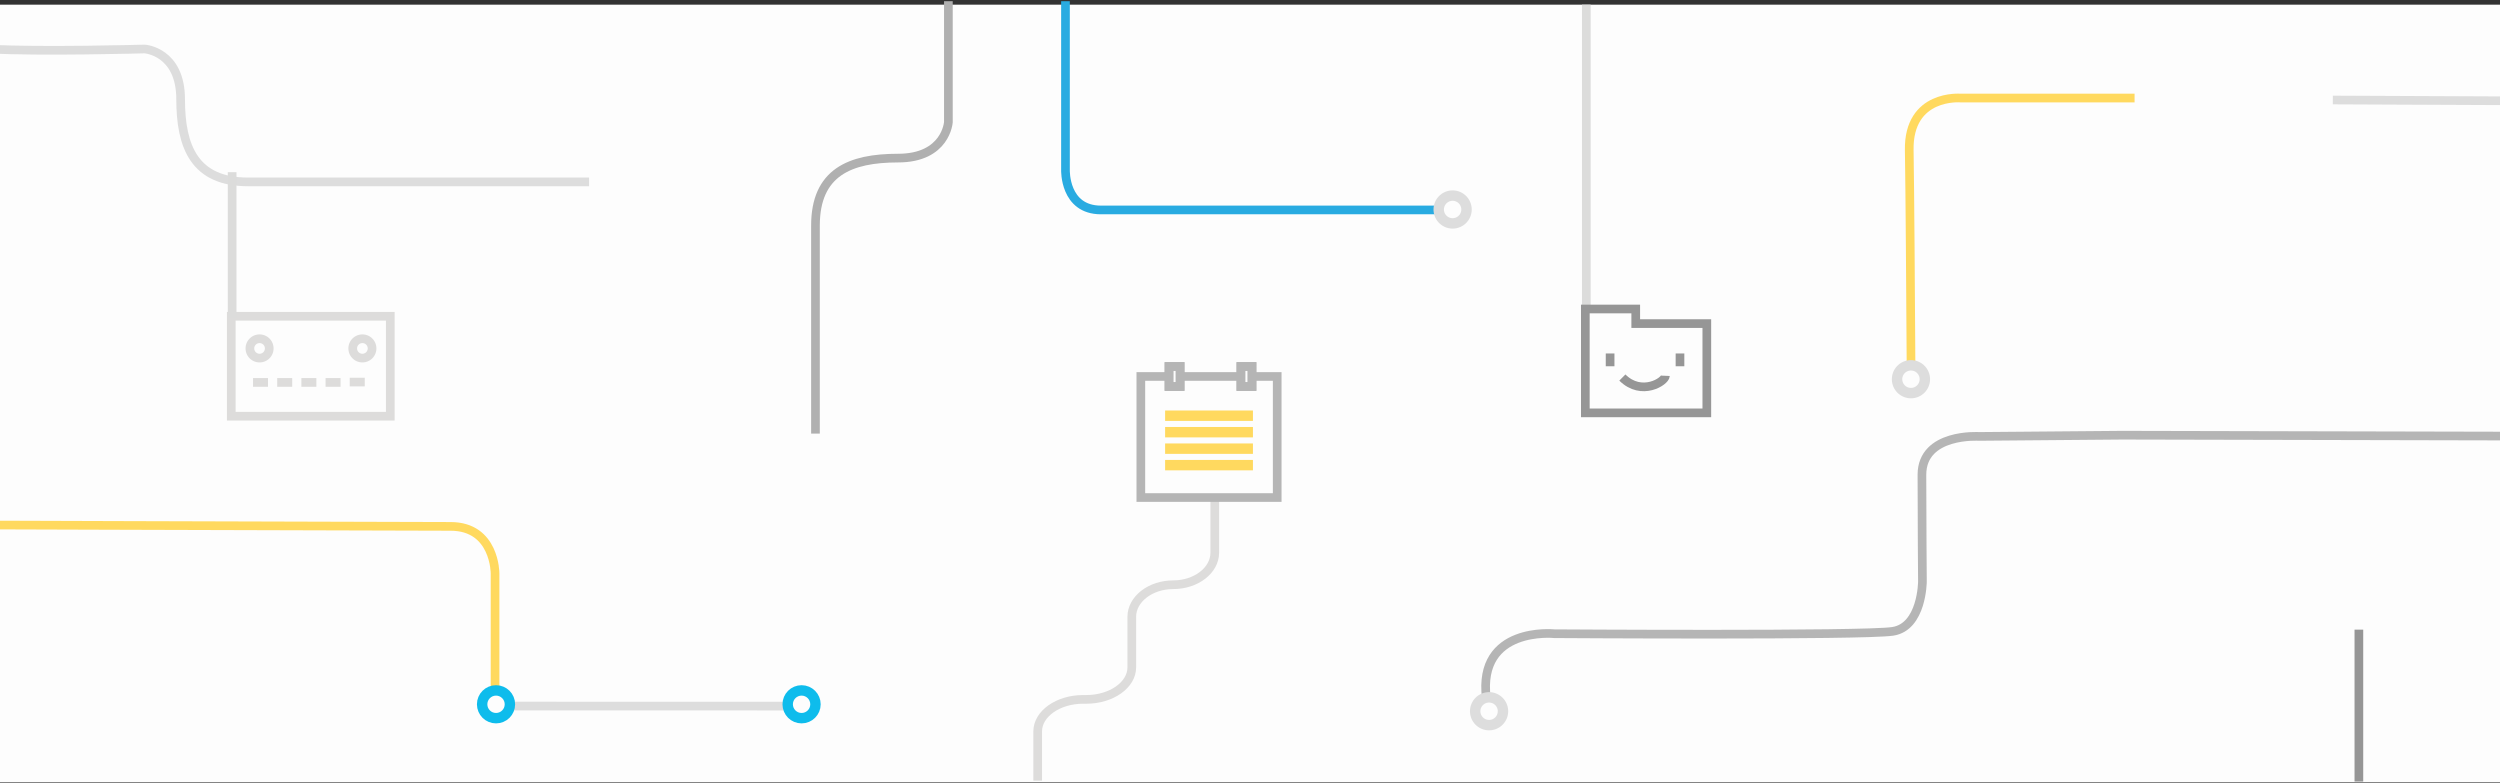 <svg width="1440" height="451" viewBox="0 0 1440 451" xmlns="http://www.w3.org/2000/svg" xmlns:xlink="http://www.w3.org/1999/xlink"><rect x="0" y="0" width="1440" height="451" fill="#333333" stroke="none"/><title>home-testimonios-top-pattern</title><defs><path id="a" d="M626.535 76.404l17.898 29.92-18.685 27.07-17.768-26.388 18.555-30.602"/><mask id="f" x="0" y="0" width="36.452" height="56.99" fill="#fff"><use xlink:href="#a"/></mask><path id="b" d="M724.853 246.815h20v20h-20z"/><mask id="g" x="0" y="0" width="20" height="20" fill="#fff"><use xlink:href="#b"/></mask><path id="c" d="M1259.266 61.672l17.898 29.92-18.685 27.07-17.768-26.387 18.555-30.603"/><mask id="h" x="0" y="0" width="36.452" height="56.99" fill="#fff"><use xlink:href="#c"/></mask><path id="d" d="M1624.266 311.672l17.898 29.92-18.685 27.07-17.768-26.387 18.555-30.603"/><mask id="i" x="0" y="0" width="36.452" height="56.99" fill="#fff"><use xlink:href="#d"/></mask><path id="e" d="M1492.711 42.424h116.921V74.23h-116.921z"/><mask id="j" x="0" y="0" width="116.921" height="31.806" fill="#fff"><use xlink:href="#e"/></mask></defs><g transform="translate(-265)" fill="none" fill-rule="evenodd"><path fill="#FDFDFD" d="M.711 2.672h1802v448H.711z"/><path stroke="#B5B5B5" stroke-width="5" d="M938.342 222.635h6.404V211.08h-6.404z"/><path d="M231.02 1.14s-1.424 25.38 27.63 27.074c29.054 1.696 89.671 0 89.671 0s20.724 1.323 20.724 29.012 8.232 47.546 38.865 47.546h196.403" stroke="#DDD" stroke-width="5"/><use stroke="#29ABE1" mask="url(#f)" stroke-width="10" transform="rotate(90 626.206 104.899)" xlink:href="#a"/><path d="M558.711 406.672l159.536.042" stroke="#DDD" stroke-width="5"/><path d="M550.147 396.2v-66.006s.074-26.995-25.635-26.995c-25.709 0-351.113-1.066-351.113-1.066s-17.451 2.066-19.034-11.016c-1.583-13.081 4.392-29.557-16.096-29.557-20.487 0-121.573.629-121.573.629S.71 260.614.71 240.297c0-20.316.216-107.625.216-107.625" stroke="#FFD95F" stroke-width="5"/><circle stroke="#0EBCEC" stroke-width="6" cx="550.711" cy="405.672" r="8"/><circle stroke="#0EBCEC" stroke-width="6" cx="726.711" cy="405.672" r="8"/><path d="M811.269.672v69.672s-1.323 20.723-29.012 20.723-47.546 8.233-47.546 38.865v119.822" stroke="#B0B0B0" stroke-width="5"/><use stroke="#29ABE1" mask="url(#g)" stroke-width="10" transform="rotate(45 734.853 256.815)" xlink:href="#b"/><path d="M878.715.672v97.246s-.763 23.016 20.457 23.016h193.54" stroke="#29ABE1" stroke-width="5"/><path d="M1093.711 120.672a8 8 0 1 0 16 0 8 8 0 0 0-16 0z" stroke="#DDD" stroke-width="6"/><use stroke="#29ABE1" mask="url(#h)" stroke-width="10" xlink:href="#c"/><path d="M1178.711 2.672v176.475" stroke="#DCDCDB" stroke-width="5"/><g stroke-width="5" stroke="#DDDCDB"><path d="M398.211 239.74h91.593v-57.568h-91.593z"/><path d="M479.311 200.69a5.569 5.569 0 1 1-11.138 0 5.569 5.569 0 1 1 11.138 0zM420.08 200.69a5.569 5.569 0 1 1-11.138 0 5.569 5.569 0 1 1 11.138 0zM410.738 220.282h8.634M424.668 220.282h8.634M438.598 220.282h8.634M452.527 220.282h8.634M466.457 220.074h8.634"/></g><path d="M398.711 99.172v84.016" stroke="#DCDCDB" stroke-width="5"/><g stroke="#969696" stroke-width="5"><path d="M1192.42 203.583v7.392M1232.675 203.583v7.392M1224.296 216.455c-.145 3.281-13.765 11.992-24.816 1.004"/><path d="M1178.15 237.81v-59.828h29.034v8.406h40.946v51.422z"/></g><path d="M1623.711 362.672v87.5" stroke="#969696" stroke-width="5"/><use stroke="#FFD95F" mask="url(#i)" stroke-width="10" xlink:href="#d"/><path d="M1797.684 251.379l-310.358-.707-82.345.707s-32.951-2.184-32.951 22.116.287 61.522.287 61.522-.138 26.09-17.13 28.646c-16.992 2.556-194.914 1.353-194.914 1.353s-44.319-4.55-39.14 37.093" stroke="#B5B5B5" stroke-width="5"/><path d="M1114.711 409.672a8 8 0 1 0 16 0 8 8 0 0 0-16 0z" stroke="#DDD" stroke-width="6"/><path d="M862.711 449.672v-28.386c0-10.144 11.776-18.444 26.17-18.444h1.864c14.392 0 26.17-8.302 26.17-18.446v-29.15c0-10.143 10.753-18.443 23.897-18.443 13.145 0 23.9-8.3 23.9-18.445v-30.686" stroke="#DDDCDB" stroke-width="5"/><path d="M1494.512 56.468h-100.27s-30.1-2.501-29.522 30.047c.376 21.21.79 83.27 1.031 123.93" stroke="#FFD95F" stroke-width="5"/><use stroke="#DDD" mask="url(#j)" stroke-width="10" xlink:href="#e"/><path d="M1608.711 57.602l193.32.874" stroke="#DDD" stroke-width="5"/><path d="M1365.711 226.424a8 8 0 1 0 0-16 8 8 0 0 0 0 16z" stroke="#DDD" stroke-width="6"/><path stroke="#B5B5B5" stroke-width="5" d="M987.973 216.858h12.7v69.733H922.12v-69.733h14.515M946.347 216.858H978.1"/><g stroke-width="5" stroke="#B5B5B5"><path d="M938.342 222.635h6.404V211.08h-6.404zM979.754 222.635h6.404V211.08h-6.404z"/></g><path d="M936.1 239.449h50.591" stroke="#FFD95F" stroke-width="6"/><path stroke="#B5B5B5" stroke-width="5" d="M979.754 222.635h6.404V211.08h-6.404z"/><path d="M936.1 267.92h50.591M936.1 258.43h50.591M936.1 248.94h50.591" stroke="#FFD95F" stroke-width="6"/></g></svg>